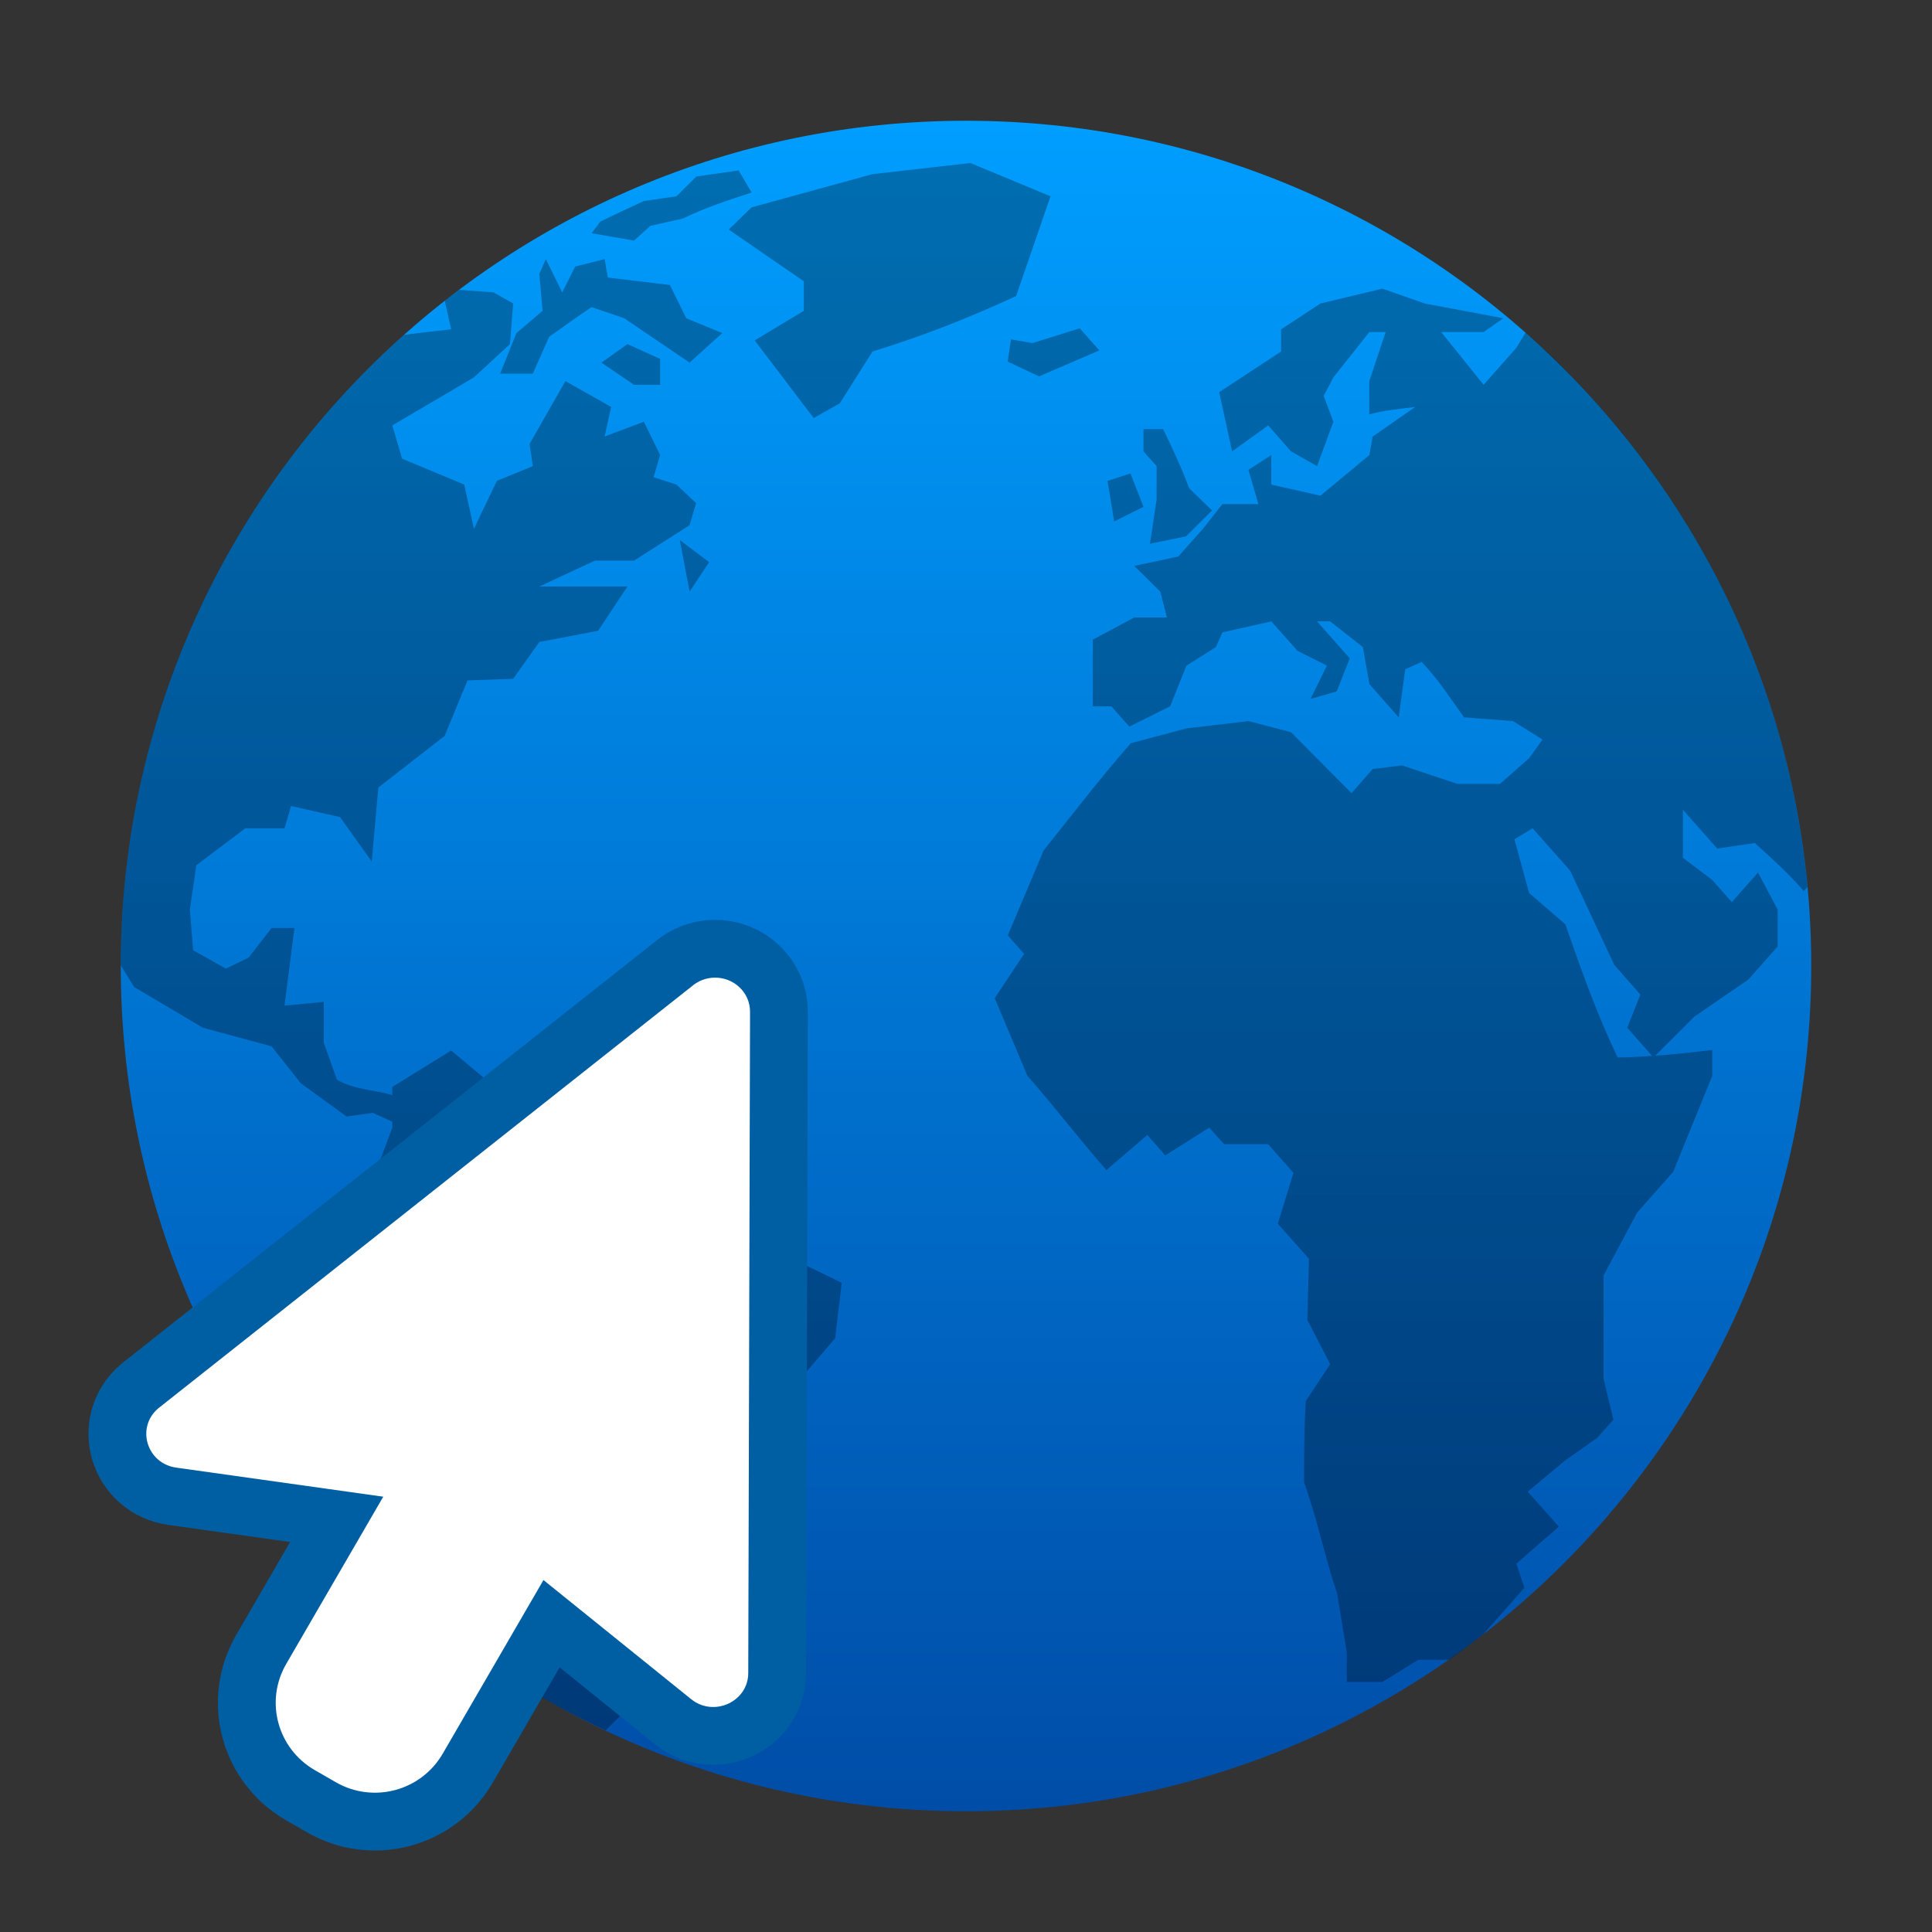 
<svg style="clip-rule:evenodd;fill-rule:evenodd;stroke-linejoin:round;stroke-miterlimit:1.414" version="1.1" viewBox="0 0 64 64" xmlns="http://www.w3.org/2000/svg">
 <rect x="0" y="0" width="64" height="64" fill="#333333" stroke="none"/>
 <path d="m32 4c15.454 0 28 12.546 28 28s-12.546 28-28 28-28-12.546-28-28 12.546-28 28-28z" style="fill:url(#_Linear1)"/>
 <path d="m32.145 5.4l-3.243 0.369-4.003 1.099-0.758 0.736 2.486 1.714v0.979l-1.627 0.979 1.955 2.573 0.864-0.489 1.083-1.715c1.671-0.516 3.169-1.103 4.758-1.837l1.14-3.306-2.655-1.102zm-7.678 0.246l-1.397 0.2-0.662 0.656-1.086 0.159-0.968 0.453-0.47 0.227-0.287 0.386 1.405 0.243 0.542-0.489 1.083-0.243c0.741-0.361 1.485-0.605 2.272-0.859l-0.432-0.733zm-6.385 2.937l-0.216 0.489 0.107 1.225-0.864 0.736-0.542 1.345h1.083l0.541-1.222c0.467-0.33 0.931-0.664 1.406-0.982l1.083 0.369c0.721 0.49 1.441 0.98 2.163 1.469l1.082-0.979-1.192-0.49-0.541-1.102-2.056-0.246-0.107-0.612-0.974 0.246-0.432 0.856-0.541-1.102zm27.71 0.979l-2.051 0.492-1.304 0.856v0.735l-2.051 1.346 0.43 1.96 1.195-0.858 0.754 0.858 0.864 0.49 0.542-1.469-0.323-0.858 0.323-0.613 1.189-1.501h0.542l-0.542 1.624v1.102c0.497-0.135 1.009-0.18 1.518-0.243l-1.408 0.979-0.107 0.612-1.622 1.346-1.627-0.367v-0.979l-0.757 0.49 0.328 1.135h-1.192l-0.648 0.822-0.815 0.917-1.457 0.308 0.864 0.854 0.218 0.855h-1.082l-1.373 0.736v2.207h0.615l0.594 0.672 1.353-0.672 0.539-1.348 0.976-0.613 0.216-0.489 1.621-0.364 0.867 0.976 0.974 0.49-0.542 1.102 0.867-0.247 0.432-1.096-1.083-1.225h0.435l1.083 0.853 0.216 1.225 0.971 1.102 0.216-1.594 0.544-0.243c0.535 0.555 0.955 1.212 1.405 1.837l1.622 0.123 0.976 0.61-0.435 0.612-0.973 0.859h-1.406l-1.84-0.613-0.973 0.121-0.7 0.798-2.005-2.02-1.408-0.367-2.056 0.243-1.84 0.49c-1.032 1.17-1.911 2.334-2.888 3.549l-1.189 2.819 0.541 0.61-0.973 1.468 1.083 2.573c0.92 1.041 1.698 2.079 2.616 3.12l1.356-1.162 0.594 0.676 1.457-0.919 0.49 0.55h1.463l0.836 0.948-0.517 1.685 1.031 1.162-0.054 2.021 0.757 1.471-0.809 1.222c-0.054 0.901-0.055 1.795-0.055 2.696 0.443 1.221 0.673 2.437 1.092 3.667l0.322 1.96v0.982h1.178l1.192-0.736h1.026c0.382-0.266 0.75-0.552 1.118-0.836l1.37-1.551-0.268-0.795 1.408-1.228-1.031-1.159 1.247-1.04 1.05-0.738 0.542-0.607-0.326-1.353v-3.424l1.113-2.083 1.19-1.346 1.298-3.183v-0.858c-0.639 0.08-1.263 0.146-1.889 0.191l1.293-1.293 1.786-1.225 0.976-1.099v-1.225c-0.216-0.409-0.433-0.817-0.651-1.225l-0.866 0.979-0.649-0.733-0.973-0.736v-1.591l1.138 1.285 1.244-0.183c0.566 0.514 1.124 1.006 1.621 1.591l0.123-0.139c-0.598-6.497-3.409-12.324-7.662-16.759-0.234-0.241-0.482-0.5-0.675-0.689-0.323-0.315-0.662-0.612-1.001-0.911l-0.306 0.503-1.083 1.225-1.405-1.747h1.405l0.651-0.457-2.598-0.489-1.408-0.492zm-30.584 0.041c-0.158 0.118-0.32 0.233-0.476 0.355l0.214 0.952s-0.99 0.108-1.562 0.183c-5.745 5.116-9.377 12.55-9.384 20.882 0.225 0.371 0.448 0.725 0.448 0.725l2.273 1.345 2.275 0.616 0.97 1.225 1.515 1.099 0.867-0.121 0.648 0.293v0.197l-0.864 2.324-0.651 0.982 0.216 0.489-0.697 1.835 2.103 3.552 1.389 1.712 0.864 1.222-0.106 2.573 1.208 1.468-0.358 1.553c1.248 0.861 2.579 1.605 3.964 2.256l0.506-0.503 0.323-0.856 1.408-0.492 1.299-2.693-0.541-0.733 0.754-1.523 1.625-0.369 0.962-1.537-0.312-2.444 1.576-1.838 0.219-1.837c-1.776-0.881-3.819-1.787-5.582-2.694l-0.867-1.714-1.621-0.367-0.864-1.623-2.163 0.243-1.84-1.54-1.95 1.206v0.271c-0.589-0.171-1.313-0.192-1.837-0.514l-0.435-1.225v-1.349l-1.299 0.124c0.108-0.858 0.219-1.714 0.328-2.571h-0.757l-0.758 0.979-0.757 0.367-1.083-0.61-0.109-1.348 0.216-1.469 1.624-1.225h1.296l0.216-0.735 1.624 0.366 1.049 1.471 0.219-2.45 2.197-1.711 0.757-1.838 1.512-0.053 0.867-1.219 1.947-0.372 0.973-1.466h-2.92l1.84-0.858h1.296l1.841-1.173 0.216-0.732-0.651-0.613-0.758-0.246 0.219-0.733-0.541-1.102-1.299 0.487 0.216-0.979-1.515-0.856-1.187 2.081 0.107 0.736-1.192 0.489-0.758 1.591-0.322-1.468-2.057-0.858-0.325-1.102 2.704-1.592 1.193-1.102 0.106-1.345-0.648-0.369-1.143-0.082zm20.56 1.273l-1.567 0.49-0.709-0.123h-2e-3l-0.11 0.735 1.04 0.49 1.996-0.859-0.648-0.733zm-14.982 0.523l-0.864 0.613 1.08 0.735h0.867v-0.858l-1.083-0.49zm17.093 2.817v0.735l0.435 0.49v1.102l-0.219 1.468 1.192-0.243 0.864-0.859-0.757-0.733c-0.255-0.677-0.546-1.311-0.864-1.96h-0.651zm-0.429 1.468l-0.761 0.246 0.219 1.345 0.971-0.486-0.429-1.105zm-14.93 2.207l0.323 1.709 0.648-0.977-0.971-0.732zm28.249 9.545l1.247 1.409 1.46 3.119 0.864 0.982-0.435 1.099 0.823 0.933c-0.378 0.025-0.754 0.052-1.143 0.052-0.689-1.448-1.206-2.897-1.731-4.411l-1.201-1.039-0.486-1.777 0.602-0.367z" style="fill-opacity:.3;fill-rule:nonzero"/>
 <path d="m23.66 32.386c-0.274 6e-3 -0.537 0.108-0.742 0.286l-17.684 13.988c-0.734 0.638-0.368 1.821 0.605 1.957l6.857 0.963-3.213 5.537c-0.719 1.237-0.293 2.81 0.951 3.524l0.689 0.397c1.244 0.715 2.825 0.291 3.543-0.946l3.337-5.751 4.89 3.944c0.753 0.609 1.893 0.088 1.894-0.866l0.059-21.904c2e-3 -0.634-0.535-1.145-1.186-1.129z" style="fill:none;stroke-width:3.83px;stroke:#005fa2"/>
 <path d="m23.66 32.386c-0.274 6e-3 -0.537 0.108-0.742 0.286l-17.684 13.988c-0.734 0.638-0.368 1.821 0.605 1.957l6.857 0.963-3.213 5.537c-0.719 1.237-0.293 2.81 0.951 3.524l0.689 0.397c1.244 0.715 2.825 0.291 3.543-0.946l3.337-5.751 4.89 3.944c0.753 0.609 1.893 0.088 1.894-0.866l0.059-21.904c2e-3 -0.634-0.535-1.145-1.186-1.129z" style="fill-rule:nonzero;fill:#fff"/>
 <defs>
  <linearGradient id="_Linear1" x2="1" gradientTransform="matrix(0,-56,-56,0,32,60)" gradientUnits="userSpaceOnUse">
   <stop style="stop-color:#004da7" offset="0"/>
   <stop style="stop-color:#009eff" offset="1"/>
  </linearGradient>
 </defs>
</svg>
